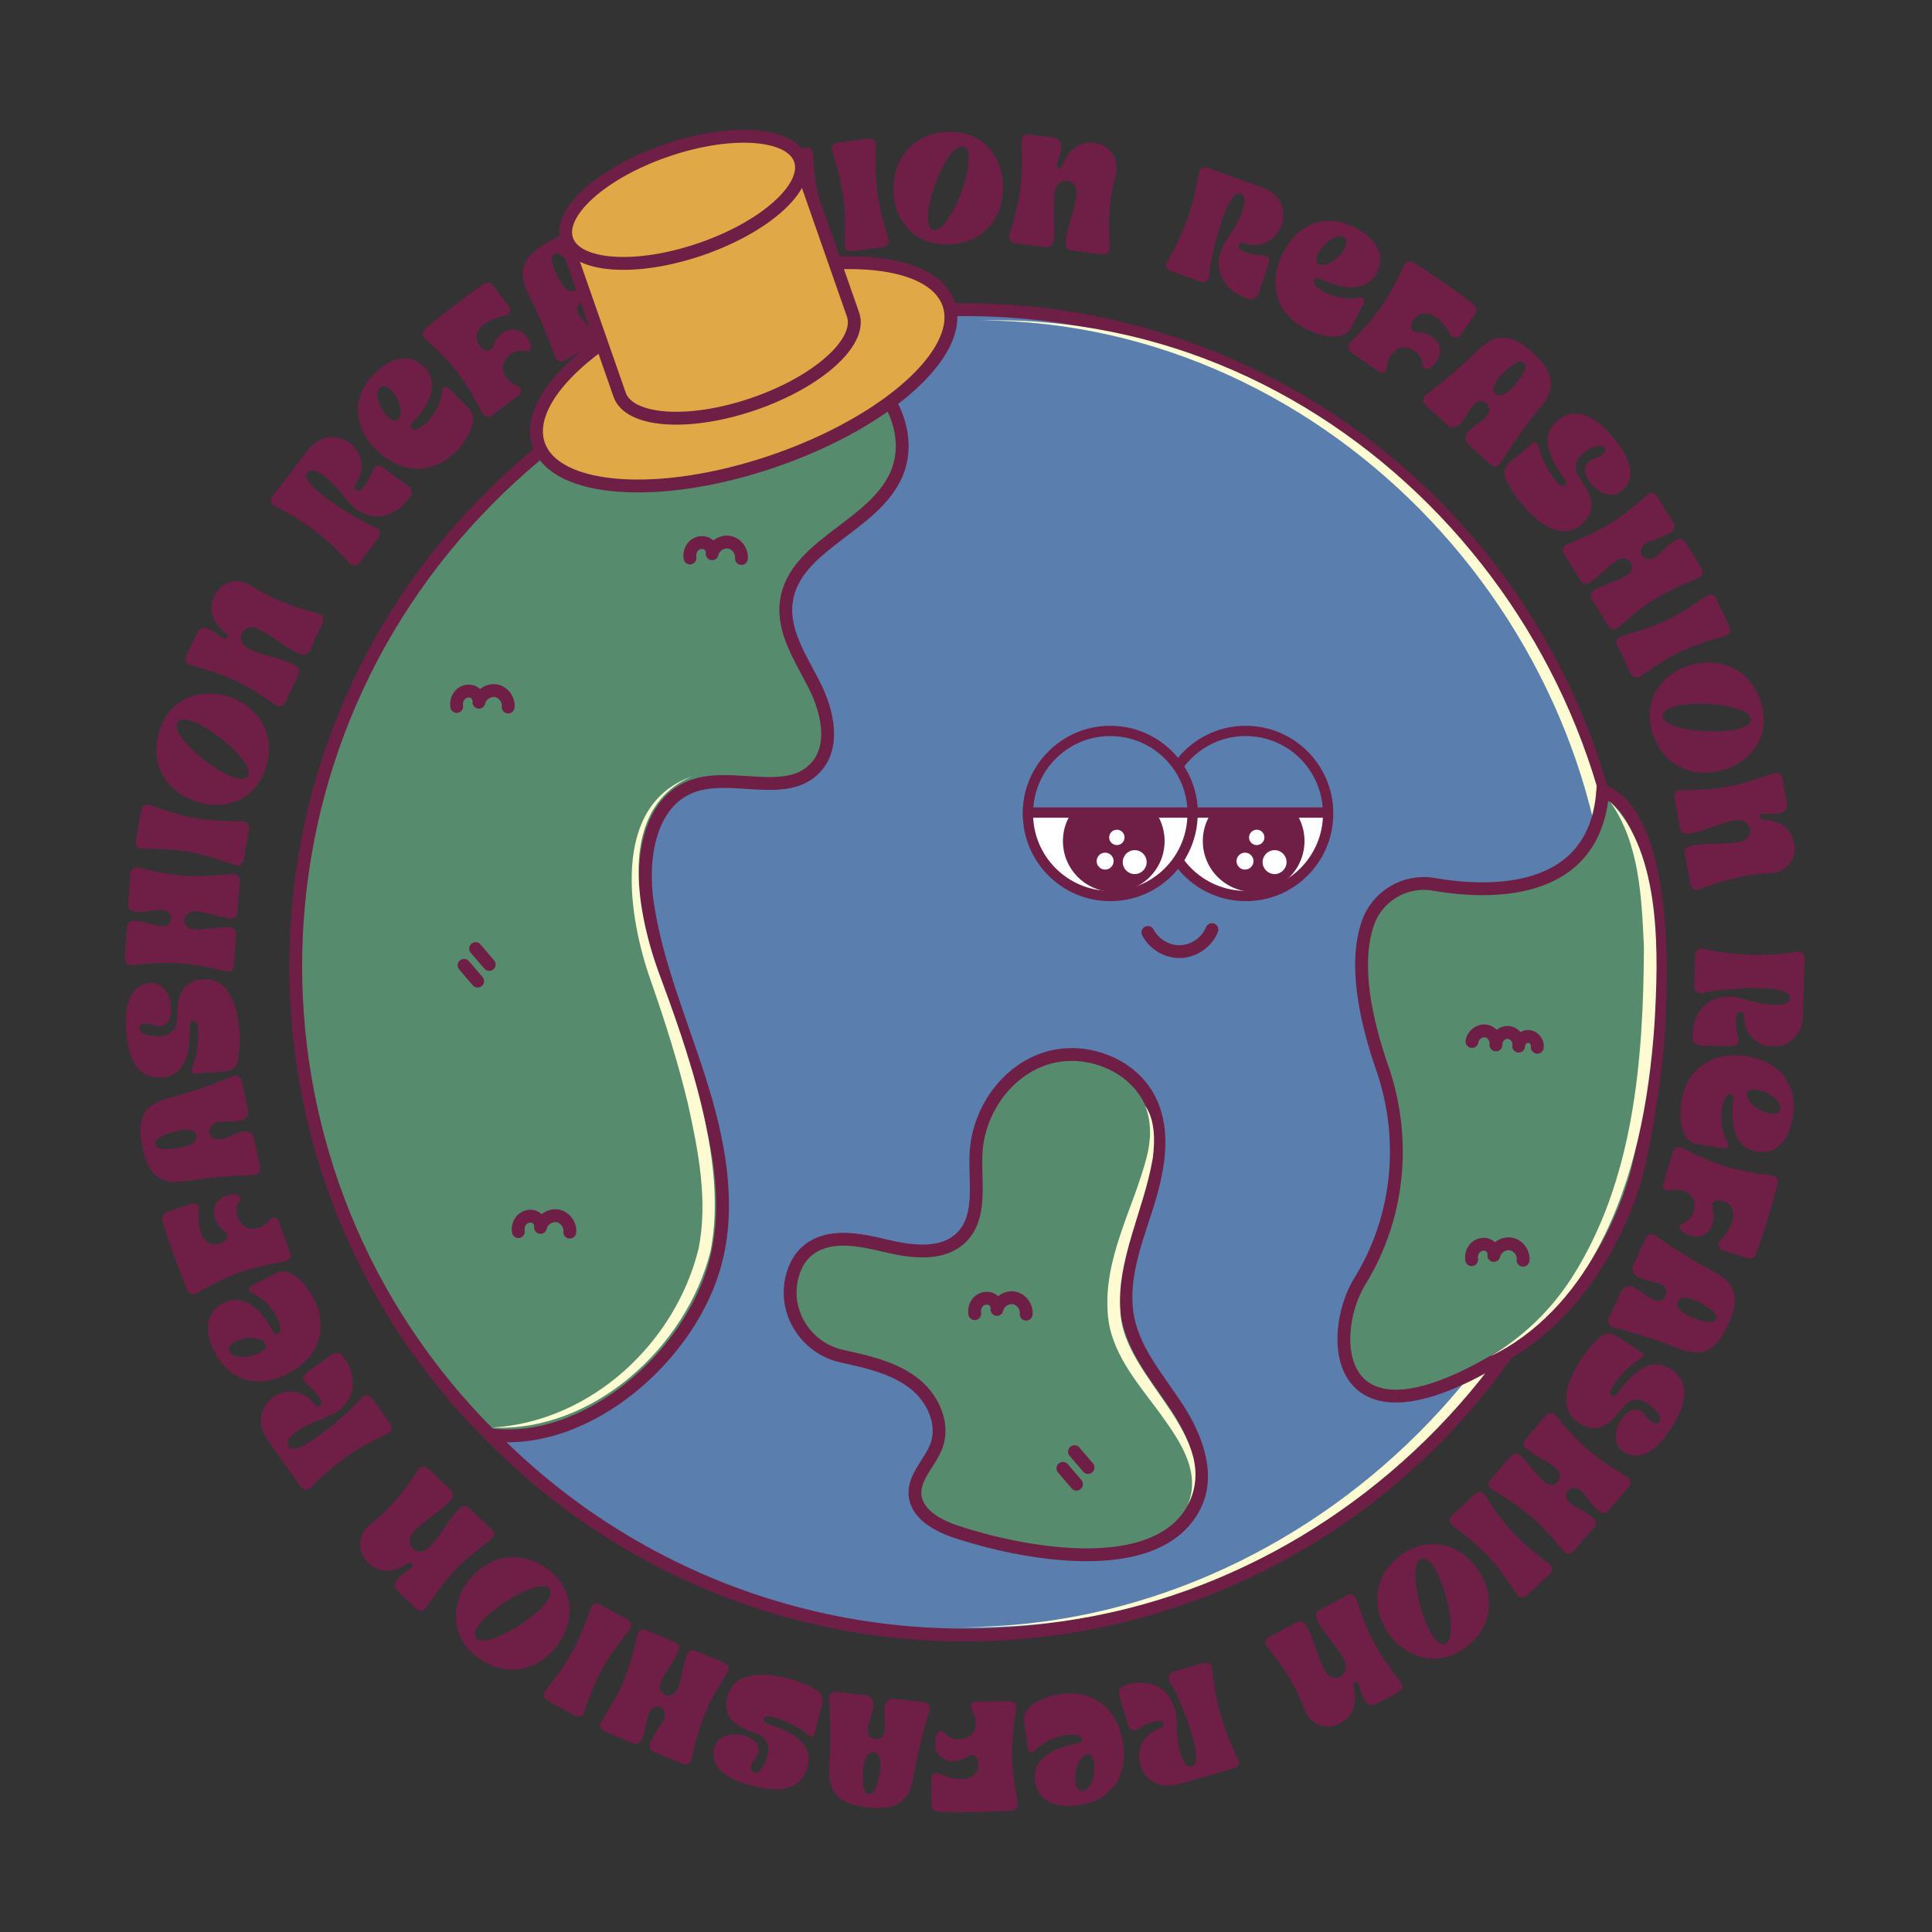 <?xml version="1.0" encoding="iso-8859-1"?>
<!-- Generator: Adobe Illustrator 27.8.1, SVG Export Plug-In . SVG Version: 6.00 Build 0)  -->
<svg version="1.1" xmlns="http://www.w3.org/2000/svg" xmlns:xlink="http://www.w3.org/1999/xlink" x="0px" y="0px"
	 viewBox="0 0 300 300" style="enable-background:new 0 0 300 300;" xml:space="preserve">
<rect x="0" y="0" width="300" height="300" fill="#333333" stroke="none"/>
<g id="Laag_1">
	<circle style="fill:#5A7EAE;stroke:#6F1F46;stroke-width:1.993;stroke-miterlimit:10;" cx="149.796" cy="150.984" r="102.9"/>
	<g>
		<path style="fill:#FDFBD2;" d="M152.439,49.749c55.511-1.27,100.778,47.832,99.609,102.518
			c-0.023,54.961-47.427,101.598-102.404,100.382c53.802-0.13,100.77-46.493,100.415-100.404
			C251.341,98.254,207.013,50.063,152.439,49.749L152.439,49.749z"/>
	</g>
	<path style="fill:#568C6D;stroke:#6F1F46;stroke-width:1.993;stroke-miterlimit:10;" d="M219.85,220.441"/>
	<g>
		<path style="fill:none;" d="M119.724,99.718"/>
	</g>
</g>
<g id="island_small">
	<path style="fill:#568C6D;stroke:#6F1F46;stroke-width:1.993;stroke-miterlimit:10;" d="M125.597,194.034
		c-1.194,0.916-1.946,2.165-2.412,3.582c-1.858,5.655,1.718,11.671,7.527,12.968c0.648,0.145,1.296,0.287,1.94,0.435
		c3.409,0.782,6.891,1.795,9.575,4.037c2.684,2.242,4.375,6.012,3.233,9.317c-0.925,2.675-3.549,4.834-3.381,7.66
		c0.181,3.053,3.465,4.842,6.366,5.812c9.609,3.213,31.461,7.746,37.172-4.212c2.284-4.784,0.122-10.502-2.762-14.949
		c-2.885-4.448-6.583-8.615-7.677-13.802c-1.204-5.706,0.972-11.506,2.766-17.054c1.794-5.549,3.187-11.809,0.593-17.031
		c-2.836-5.709-10.282-8.404-16.328-6.381s-10.277,8.17-10.642,14.535c-0.261,4.547,0.982,9.849-2.196,13.113
		c-2.893,2.972-7.75,2.366-11.783,1.398S128.882,191.502,125.597,194.034z"/>
	<g>
		<path style="fill:#FDFBD2;" d="M184.441,233.692c2.23-5.431-1.636-10.511-4.701-14.747c-3.296-4.438-7.33-9.097-7.725-14.967
			c-0.679-8.612,3.951-16.264,6.043-24.291c0.66-2.617,0.809-5.432-0.253-8.012c1.569,2.194,1.56,5.5,1.192,8.192
			c-1.337,7.99-5.696,15.872-5.016,23.929C174.475,214.115,189.973,223.007,184.441,233.692L184.441,233.692z"/>
	</g>
	<path style="fill:none;stroke:#6F1F46;stroke-width:1.993;stroke-linecap:round;stroke-linejoin:round;stroke-miterlimit:10;" d="
		M151.36,203.983c-0.107-0.673,0.099-1.402,0.587-1.878c0.488-0.476,1.256-0.663,1.889-0.41s1.07,0.957,0.962,1.63
		c0.245-1.144,1.472-1.981,2.626-1.793s2.052,1.372,1.921,2.534"/>
	<path style="fill:none;stroke:#6F1F46;stroke-width:1.993;stroke-linecap:round;stroke-linejoin:round;stroke-miterlimit:10;" d="
		M165.049,228.003c0.702,0.819,1.405,1.639,2.107,2.458"/>
	<path style="fill:none;stroke:#6F1F46;stroke-width:1.993;stroke-linecap:round;stroke-linejoin:round;stroke-miterlimit:10;" d="
		M166.843,225.411c0.702,0.819,1.404,1.639,2.107,2.458"/>
</g>
<g id="smile">
	<path style="fill:none;stroke:#6F1F46;stroke-width:1.993;stroke-linecap:round;stroke-linejoin:round;stroke-miterlimit:10;" d="
		M178.249,144.786c0.947,1.857,3.03,3.071,5.112,2.98c2.082-0.091,4.052-1.482,4.833-3.414"/>
</g>
<g id="Eyes">
	<circle style="fill:#FFFFFF;stroke:#6F1F46;stroke-width:1.595;stroke-miterlimit:10;" cx="193.45" cy="126.354" r="12.781"/>
	<circle style="fill:#6F1F46;" cx="194.666" cy="130.602" r="7.894"/>
	<circle style="fill:#FFFFFF;" cx="195.147" cy="130.031" r="1.194"/>
	<circle style="fill:#FFFFFF;" cx="197.917" cy="133.869" r="1.858"/>
	<circle style="fill:#FFFFFF;" cx="193.325" cy="133.717" r="1.316"/>
	<path style="fill:#5A7EAE;stroke:#6F1F46;stroke-width:1.595;stroke-miterlimit:10;" d="M206.212,126.176h-25.565
		c0.056-7.01,5.76-12.679,12.78-12.679C200.452,113.497,206.156,119.165,206.212,126.176z"/>
	<circle style="fill:#FFFFFF;stroke:#6F1F46;stroke-width:1.595;stroke-miterlimit:10;" cx="172.398" cy="126.354" r="12.781"/>
	<circle style="fill:#6F1F46;" cx="172.945" cy="130.602" r="7.894"/>
	<circle style="fill:#FFFFFF;" cx="173.426" cy="130.031" r="1.194"/>
	<circle style="fill:#FFFFFF;" cx="176.196" cy="133.869" r="1.858"/>
	<circle style="fill:#FFFFFF;" cx="171.604" cy="133.717" r="1.316"/>
	<path style="fill:#5A7EAE;stroke:#6F1F46;stroke-width:1.595;stroke-miterlimit:10;" d="M185.191,126.176h-25.565
		c0.056-7.01,5.76-12.679,12.78-12.679C179.431,113.497,185.135,119.165,185.191,126.176z"/>
</g>
<g id="big_island">
	<path style="fill:#568C6D;stroke:#6F1F46;stroke-width:1.993;stroke-miterlimit:10;" d="M76.058,222.785
		c-40.185-40.185-40.185-105.337,0-145.522c8.979-8.979,19.696-16.692,31.636-21.013c7.206-2.608,15.357-4.018,22.43-1.068
		c7.073,2.95,12.139,11.535,9.037,18.543c-3.607,8.147-15.954,10.937-17.071,19.776c-0.575,4.548,2.239,8.725,4.323,12.808
		s3.344,9.524,0.227,12.886c-4.567,4.927-13.123,0.502-19.369,2.975c-6.467,2.561-7.771,11.191-6.747,18.071
		c1.4,9.406,5.19,18.259,8.079,27.32c2.888,9.061,4.89,18.808,2.607,28.04C107.546,210.412,91.194,224.713,76.058,222.785z"/>
	<path style="fill:none;stroke:#6F1F46;stroke-width:1.993;stroke-linecap:round;stroke-linejoin:round;stroke-miterlimit:10;" d="
		M70.921,109.704c-0.107-0.673,0.099-1.402,0.587-1.878c0.488-0.476,1.256-0.663,1.889-0.41s1.07,0.957,0.962,1.63
		c0.245-1.144,1.472-1.981,2.626-1.793c1.154,0.188,2.052,1.372,1.921,2.534"/>
	<path style="fill:none;stroke:#6F1F46;stroke-width:1.993;stroke-linecap:round;stroke-linejoin:round;stroke-miterlimit:10;" d="
		M107.142,86.643c-0.107-0.673,0.099-1.402,0.587-1.878c0.488-0.476,1.256-0.663,1.889-0.41c0.633,0.252,1.07,0.957,0.962,1.63
		c0.245-1.144,1.472-1.981,2.626-1.793c1.154,0.188,2.052,1.372,1.921,2.534"/>
	<path style="fill:none;stroke:#6F1F46;stroke-width:1.993;stroke-linecap:round;stroke-linejoin:round;stroke-miterlimit:10;" d="
		M80.49,191.246c-0.107-0.673,0.099-1.402,0.587-1.878c0.488-0.476,1.256-0.663,1.889-0.41c0.633,0.252,1.07,0.957,0.962,1.63
		c0.245-1.144,1.472-1.981,2.626-1.793c1.154,0.188,2.052,1.372,1.921,2.534"/>
	<path style="fill:none;stroke:#6F1F46;stroke-width:1.993;stroke-linecap:round;stroke-linejoin:round;stroke-miterlimit:10;" d="
		M72.059,149.891c0.702,0.819,1.405,1.639,2.107,2.458"/>
	<path style="fill:none;stroke:#6F1F46;stroke-width:1.993;stroke-linecap:round;stroke-linejoin:round;stroke-miterlimit:10;" d="
		M73.853,147.299c0.702,0.819,1.405,1.639,2.107,2.458"/>
	<g>
		<path style="fill:#FDFBD2;" d="M76.463,221.676c15.356-0.956,28.437-13.144,32.021-27.83c1.459-7.356-0.027-15.09-1.643-22.364
			c-1.539-6.478-3.58-12.903-5.787-19.194c-3.427-9.655-6.439-27.248,6.423-31.734c-11.529,4.892-8.729,20.321-5.41,29.837
			c4.791,12.915,10.966,30.07,8.267,43.879C106.567,209.262,92.038,222.379,76.463,221.676L76.463,221.676z"/>
	</g>
</g>
<g id="island_right">
	<path style="fill:#568C6D;stroke:#6F1F46;stroke-width:1.993;stroke-miterlimit:10;" d="M235.425,209.235
		c11.793-7.618,17.17-21.013,18.751-27.164c1.282-4.989,2.891-15.165,3.253-20.304c2.634-37.379-8.564-38.84-8.564-38.84
		c-1.285,16.709-18.252,15.778-26.238,14.392c-4.401-0.763-8.727,1.772-10.209,5.986c-2.292,6.52-0.226,15.504,2.192,22.453
		c3.84,11.034,2.691,23.244-3.449,33.183C205.966,207.349,206.698,227.793,235.425,209.235z"/>
	<g>
		<path style="fill:#FDFBD2;" d="M250.002,124.461c8.098,8.032,7.523,23.962,6.902,34.602c-0.843,11.976-3.076,24.118-8.808,34.808
			c-3.759,7.069-9.56,13.363-16.744,16.77c5.154-3.023,9.488-7.228,12.707-12.226c9.663-15.096,11.128-33.83,11.209-51.329
			C254.912,139.391,254.604,130.94,250.002,124.461L250.002,124.461z"/>
	</g>
	<path style="fill:none;stroke:#6F1F46;stroke-width:1.993;stroke-linecap:round;stroke-linejoin:round;stroke-miterlimit:10;" d="
		M228.52,195.607c-0.107-0.673,0.099-1.402,0.587-1.878c0.488-0.476,1.256-0.663,1.889-0.41c0.633,0.252,1.07,0.957,0.962,1.63
		c0.245-1.144,1.472-1.981,2.626-1.793c1.154,0.188,2.052,1.372,1.921,2.534"/>
	<path style="fill:none;stroke:#6F1F46;stroke-width:1.993;stroke-linecap:round;stroke-linejoin:round;stroke-miterlimit:10;" d="
		M228.572,161.722c0.122-0.989,1.146-1.772,2.132-1.63c0.986,0.142,1.748,1.181,1.587,2.164c-0.094-1.015,0.851-1.999,1.869-1.944
		c1.018,0.054,1.854,1.133,1.651,2.132c-0.029-0.812,0.74-1.562,1.551-1.511c0.811,0.051,1.481,0.89,1.351,1.692"/>
	<g>
		<g>
			<path style="fill:#6F1F46;" d="M49.803,217.345c-0.752-1.281-1.528-1.924-2.333-2.605c-0.591-0.504-0.479-1.148,0.138-1.58
				l3.855-2.793c0.616-0.432,1.353-0.355,1.776,0.207c2.76,3.553,1.948,7.979-3.038,9.666c-2.279,0.77-6.434,2.881-5.374,4.393
				c1.395,1.988,10.179-6.043,11.321-7.586c0.412-0.555,1.228-0.533,1.66,0.082l2.747,3.918c0.418,0.596,0.319,1.258-0.36,1.557
				c-4.54,2.029-8.517,4.818-11.97,8.396c-0.513,0.537-1.169,0.406-1.588-0.191l-5.146-7.336c-3.599-5.131,3.501-10.318,7.288-5.469
				C49.365,218.751,50.231,218.083,49.803,217.345z"/>
			<path style="fill:#6F1F46;" d="M43.561,206.382c-0.028-0.533-0.22-1.172-0.564-1.84c-0.744-1.447-2.142-2.994-3.801-3.725
				c-0.239-0.096-0.404-0.256-0.493-0.43c-0.122-0.236-0.071-0.51,0.296-0.697l3.93-2.021c2.289-1.178,4.891,2.234,5.757,3.918
				c2.389,4.643,0.802,9.254-4.013,11.732c-4.664,2.398-9.044,1.102-11.333-3.346c-1.788-3.477-1.277-6.305,1.378-7.672
				c2.591-1.332,5.554,0.338,7.687,4.484C42.737,207.433,43.591,207.13,43.561,206.382z M35.773,210.033
				c1.224,1.582,6.201,0.059,5.479-1.344C40.231,206.703,34.34,208.205,35.773,210.033z"/>
			<path style="fill:#6F1F46;" d="M33.406,189.208c-0.623-1.736,0.312-3.516,2.743-3.717c0.574-0.051,1.001,0.131,1.107,0.428
				c0.058,0.16,0.031,0.377-0.103,0.578c-0.512,0.803-0.536,1.74-0.258,2.518c0.221,0.617,0.648,1.162,1.178,1.488
				c1.315,0.791,2.971-0.061,3.861-1.102c0.472-0.557,1.104-0.447,1.35,0.238l1.729,4.822c0.246,0.688-0.032,1.277-0.759,1.408
				c-5.922,1.039-8.527,1.973-13.761,4.934c-0.622,0.352-1.203,0.096-1.48-0.605c-0.806-2.031-1.417-3.594-1.99-5.193
				c-0.574-1.6-1.102-3.217-1.763-5.275c-0.23-0.717,0.033-1.275,0.719-1.521l3.521-1.262c0.617-0.221,1.19,0.012,1.362,0.492
				c0.049,0.137,0.053,0.291,0.033,0.451c-0.157,1.219-0.051,2.521,0.31,3.527c0.131,0.365,0.308,0.715,0.506,0.979
				c1.313,1.723,3.987,0.402,3.586-0.717c-0.057-0.16-0.16-0.305-0.34-0.445C34.175,190.636,33.66,189.917,33.406,189.208z"/>
			<path style="fill:#6F1F46;" d="M38.248,175.691c0.61,0.07,1.062,0.445,1.178,0.992l0.948,4.49
				c0.146,0.689-0.276,1.275-0.943,1.291c-3.651,0.102-6.991,0.387-10.743,0.955c-3.799,0.58-5.674-1.01-6.582-5.311
				c-0.914-4.324,0.139-6.506,3.871-7.52c3.661-0.996,6.831-2.088,10.211-3.473c0.617-0.254,1.24,0.111,1.386,0.801l0.948,4.49
				c0.115,0.545-0.146,1.072-0.676,1.383c-1.083,0.627-3.251,0.115-4.508,0.631c-0.688,0.268-0.923,0.914-0.803,1.484
				s0.592,1.041,1.335,1.033C35.227,176.9,37.002,175.556,38.248,175.691z M26.875,178.367c2.531-0.236,3.856-1.014,3.641-2.035
				s-1.741-1.195-4.152-0.387c-1.832,0.609-2.369,1.119-2.238,1.738C24.254,178.3,24.953,178.55,26.875,178.367z"/>
			<path style="fill:#6F1F46;" d="M30.332,166.703c-0.388,0.027-0.545-0.131-0.563-0.398c-0.014-0.193,0.044-0.416,0.147-0.666
				c0.691-1.582,1.042-4.553,0.764-6.432c-0.145-1.012-1.234-0.934-1.211,0.086c0.098,4.496-0.863,7.775-4.302,8.02
				c-3.342,0.234-5.213-2.141-5.578-7.322c-0.328-4.648,1.028-7.154,3.789-7.35c1.646-0.115,3.049,1.488,3.184,3.742
				c0.142,2.352-1.123,3.391-2.747,2.799c-1.248-0.447-2.229-0.207-2.176,0.543c0.056,0.799,1.429,1.285,3.317,1.152
				c1.453-0.102,2.501-1.125,2.547-2.539l0.044-1.439c0.1-3.074,1.376-4.648,4.016-4.834c3.923-0.277,5.325,4.076,5.597,7.928
				c0.139,1.961-0.025,3.773-0.271,4.789c-0.267,1.041-1.06,1.535-1.979,1.6L30.332,166.703z"/>
			<path style="fill:#6F1F46;" d="M28.654,142.802c-0.043,0.654,0.372,1.364,1.313,1.476c1.811,0.218,3.111-0.304,5.57-0.31
				c0.729,0,1.164,0.418,1.116,1.146l-0.315,4.725c-0.049,0.727-0.54,1.156-1.259,0.987c-5.845-1.413-8.606-1.597-14.587-0.974
				c-0.735,0.072-1.165-0.419-1.116-1.146l0.315-4.726c0.049-0.727,0.531-1.035,1.259-0.986c1.598,0.131,2.658,0.64,3.912,0.82
				c1.084,0.17,1.688-0.495,1.731-1.149c0.046-0.679-0.468-1.37-1.563-1.37c-1.267,0.013-2.386,0.376-3.986,0.293
				c-0.728-0.048-1.165-0.418-1.116-1.145l0.315-4.726c0.048-0.727,0.539-1.156,1.258-0.986c5.845,1.412,8.607,1.597,14.588,0.974
				c0.734-0.073,1.164,0.418,1.115,1.145l-0.314,4.726c-0.049,0.727-0.535,1.084-1.259,0.987c-2.437-0.333-3.657-0.999-5.479-1.048
				C29.204,141.5,28.7,142.124,28.654,142.802z"/>
			<path style="fill:#6F1F46;" d="M37.673,127.556c0.738,0.008,1.112,0.542,0.985,1.26l-0.824,4.662
				c-0.126,0.718-0.661,1.092-1.357,0.845c-5.656-2.035-8.382-2.517-14.394-2.544c-0.738-0.007-1.112-0.542-0.986-1.259l0.824-4.663
				c0.127-0.717,0.662-1.091,1.358-0.845C28.936,127.047,31.662,127.529,37.673,127.556z"/>
			<path style="fill:#6F1F46;" d="M24.704,113.622c3.172-10.712,19.917-5.676,16.627,5.431
				C38.158,129.765,21.414,124.729,24.704,113.622z M38.567,120.261c0.793-2.678-10.176-10.967-11.1-7.847
				C26.674,115.092,37.642,123.381,38.567,120.261z"/>
			<path style="fill:#6F1F46;" d="M33.322,92.453c1.042-2.167,3.588-2.851,5.631-1.546c3.324,2.12,5.858,3.12,10.496,4.381
				c0.712,0.199,0.934,0.812,0.625,1.473l-2.009,4.287c-0.309,0.66-0.86,0.75-1.53,0.463c-2.372-1.004-3.847-2.606-6.344-3.803
				c-1.242-0.608-2.251-0.116-2.611,0.653s-0.094,1.86,1.159,2.447c2.529,1.185,4.714,1.27,6.981,2.439
				c0.649,0.331,0.934,0.812,0.625,1.472l-2.009,4.288c-0.309,0.659-0.923,0.882-1.53,0.463c-4.933-3.437-7.439-4.611-13.237-6.201
				c-0.711-0.198-0.933-0.812-0.624-1.472l1.556-3.32c0.659-1.407,1.618-1.279,4.022,0.57c0.354,0.273,0.655,0.146,0.769-0.096
				c0.083-0.176,0.055-0.403-0.178-0.593C32.93,96.667,32.291,94.598,33.322,92.453z"/>
			<path style="fill:#6F1F46;" d="M56.152,75.949c0.994-1.104,1.371-2.037,1.777-3.01c0.302-0.717,0.948-0.804,1.547-0.347
				l3.827,2.828c0.599,0.456,0.748,1.181,0.34,1.755c-2.55,3.704-7.012,4.27-10.129,0.029c-1.421-1.939-4.691-5.258-5.811-3.791
				c-1.472,1.93,8.837,7.87,10.652,8.492c0.653,0.224,0.88,1.007,0.424,1.605l-2.9,3.803c-0.442,0.579-1.104,0.686-1.594,0.128
				c-3.306-3.713-7.166-6.657-11.62-8.864c-0.668-0.326-0.74-0.992-0.298-1.571l5.433-7.122c3.8-4.98,10.89,0.215,7.416,5.29
				C54.68,75.957,55.579,76.581,56.152,75.949z"/>
			<path style="fill:#6F1F46;" d="M64.696,66.669c0.498-0.188,1.049-0.565,1.582-1.098c1.151-1.148,2.202-2.951,2.394-4.754
				c0.017-0.258,0.12-0.463,0.258-0.601c0.189-0.188,0.464-0.223,0.756,0.069l3.121,3.13c1.818,1.823-0.643,5.341-1.983,6.679
				c-3.697,3.687-8.575,3.577-12.399-0.258c-3.704-3.714-3.802-8.282-0.259-11.815c2.769-2.762,5.62-3.136,7.729-1.021
				c2.058,2.063,1.366,5.395-1.936,8.688C63.443,66.203,63.992,66.925,64.696,66.669z M58.848,60.358
				c-1.136,1.646,1.83,5.927,2.947,4.812C63.377,63.593,60.156,58.437,58.848,60.358z"/>
			<path style="fill:#6F1F46;" d="M77.938,51.784c1.463-1.123,3.443-0.776,4.377,1.476c0.225,0.531,0.182,0.993-0.069,1.186
				c-0.135,0.104-0.348,0.145-0.582,0.08c-0.92-0.242-1.82,0.021-2.475,0.522c-0.521,0.399-0.907,0.972-1.056,1.576
				c-0.353,1.494,0.964,2.811,2.228,3.34c0.674,0.278,0.763,0.914,0.186,1.357l-4.063,3.12c-0.577,0.443-1.225,0.358-1.571-0.293
				c-2.799-5.32-4.484-7.516-8.901-11.593c-0.525-0.484-0.459-1.116,0.123-1.594c1.688-1.389,2.987-2.447,4.336-3.482
				c1.348-1.035,2.726-2.031,4.483-3.29c0.611-0.438,1.225-0.358,1.668,0.22l2.277,2.965c0.399,0.521,0.353,1.138-0.052,1.448
				c-0.115,0.088-0.261,0.139-0.421,0.17c-1.206,0.222-2.415,0.722-3.262,1.372c-0.309,0.236-0.587,0.512-0.778,0.78
				c-1.237,1.777,0.836,3.92,1.779,3.195c0.135-0.104,0.24-0.246,0.32-0.46C76.815,52.953,77.34,52.243,77.938,51.784z"/>
			<path style="fill:#6F1F46;" d="M92.285,52.258c0.121,0.603-0.099,1.147-0.583,1.426l-3.982,2.281
				c-0.611,0.35-1.298,0.128-1.519-0.502c-1.218-3.444-2.513-6.536-4.206-9.933c-1.718-3.438-0.78-5.71,3.034-7.895
				c3.835-2.196,6.236-1.865,8.345,1.377c2.072,3.179,4.084,5.86,6.439,8.653c0.432,0.509,0.275,1.214-0.336,1.563l-3.982,2.281
				c-0.484,0.277-1.066,0.19-1.524-0.219c-0.929-0.839-1.108-3.059-1.982-4.097c-0.468-0.572-1.154-0.599-1.66-0.309
				c-0.506,0.289-0.81,0.883-0.574,1.588C90.207,49.754,92.031,51.032,92.285,52.258z M86.248,42.255
				c1.002,2.337,2.147,3.359,3.054,2.841c0.906-0.52,0.604-2.025-0.904-4.072c-1.144-1.556-1.794-1.91-2.342-1.597
				C85.506,39.74,85.484,40.481,86.248,42.255z"/>
			<path style="fill:#6F1F46;" d="M98.433,41.959c-0.145-0.36-0.041-0.559,0.206-0.658c0.181-0.072,0.411-0.086,0.682-0.063
				c1.718,0.174,4.652-0.4,6.356-1.24c0.919-0.447,0.513-1.461-0.452-1.127c-4.251,1.469-7.668,1.557-8.951-1.644
				c-1.246-3.11,0.442-5.618,5.266-7.552c4.327-1.734,7.128-1.209,8.157,1.36c0.614,1.533-0.484,3.359-2.59,4.177
				c-2.195,0.854-3.57-0.033-3.504-1.76c0.044-1.326-0.484-2.187-1.183-1.906c-0.744,0.298-0.788,1.754-0.083,3.512
				c0.542,1.353,1.836,2.037,3.197,1.648l1.384-0.397c2.957-0.846,4.847-0.112,5.832,2.345c1.463,3.65-2.255,6.318-5.838,7.754
				c-1.826,0.732-3.603,1.13-4.644,1.207c-1.073,0.064-1.786-0.539-2.129-1.396L98.433,41.959z"/>
			<path style="fill:#6F1F46;" d="M120.693,33.077c-0.637,0.156-1.187,0.767-1.008,1.697c0.341,1.792,1.231,2.872,1.982,5.213
				c0.222,0.695-0.046,1.236-0.753,1.41l-4.598,1.131c-0.707,0.174-1.265-0.164-1.321-0.9c-0.424-5.995-1.085-8.683-3.49-14.191
				c-0.292-0.679,0.046-1.236,0.753-1.41l4.598-1.131c0.707-0.174,1.147,0.192,1.321,0.899c0.359,1.562,0.195,2.728,0.402,3.977
				c0.167,1.084,0.984,1.458,1.62,1.302c0.66-0.163,1.164-0.861,0.832-1.905c-0.396-1.202-1.081-2.159-1.487-3.709
				c-0.174-0.707,0.046-1.236,0.753-1.41l4.598-1.131c0.707-0.174,1.265,0.164,1.321,0.9c0.425,5.995,1.085,8.683,3.49,14.191
				c0.292,0.679-0.046,1.236-0.753,1.41l-4.598,1.131c-0.707,0.174-1.194-0.181-1.321-0.899c-0.42-2.422-0.156-3.787-0.661-5.538
				C122.1,33.206,121.353,32.914,120.693,33.077z"/>
			<path style="fill:#6F1F46;" d="M137.96,37.06c0.217,0.706-0.18,1.225-0.902,1.321l-4.695,0.625
				c-0.722,0.096-1.24-0.301-1.216-1.039c0.229-6.01-0.137-8.755-1.93-14.495c-0.216-0.707,0.181-1.225,0.902-1.321l4.695-0.625
				c0.723-0.096,1.241,0.301,1.217,1.039C135.802,28.574,136.167,31.319,137.96,37.06z"/>
			<path style="fill:#6F1F46;" d="M147.309,20.477c11.167-0.231,11.457,17.25-0.123,17.49
				C136.018,38.198,135.729,20.717,147.309,20.477z M145.196,35.7c2.792-0.058,7.356-13.024,4.103-12.957
				C146.507,22.801,141.943,35.768,145.196,35.7z"/>
			<path style="fill:#6F1F46;" d="M170.051,22.208c2.382,0.327,3.814,2.542,3.197,4.888c-1,3.814-1.175,6.534-0.953,11.337
				c0.028,0.738-0.488,1.138-1.211,1.046l-4.698-0.599c-0.723-0.092-0.978-0.59-0.909-1.315c0.229-2.566,1.302-4.462,1.676-7.205
				c0.199-1.37-0.579-2.18-1.423-2.287c-0.843-0.107-1.8,0.481-1.975,1.854c-0.353,2.771,0.236,4.878-0.183,7.396
				c-0.115,0.72-0.487,1.138-1.21,1.046l-4.698-0.599c-0.723-0.092-1.122-0.607-0.91-1.315c1.761-5.75,2.11-8.496,1.847-14.504
				c-0.028-0.738,0.487-1.138,1.21-1.046l3.639,0.463c1.542,0.196,1.715,1.148,0.689,4.006c-0.151,0.421,0.062,0.669,0.327,0.702
				c0.192,0.024,0.4-0.071,0.51-0.352C165.918,23.126,167.693,21.883,170.051,22.208z"/>
			<path style="fill:#6F1F46;" d="M192.765,38.9c1.355,0.61,2.36,0.684,3.411,0.773c0.774,0.069,1.055,0.658,0.803,1.368
				l-1.525,4.511c-0.252,0.709-0.897,1.073-1.569,0.86c-4.307-1.299-6.209-5.378-3.121-9.643c1.413-1.946,3.577-6.075,1.837-6.693
				c-2.288-0.813-4.799,10.822-4.837,12.742c-0.014,0.691-0.691,1.146-1.4,0.895l-4.509-1.602c-0.687-0.244-0.99-0.842-0.608-1.479
				c2.527-4.283,4.153-8.861,4.896-13.779c0.106-0.735,0.719-1.008,1.405-0.764l8.446,3.001c5.905,2.099,3.121,10.441-2.775,8.681
				C192.308,37.5,191.988,38.547,192.765,38.9z"/>
			<path style="fill:#6F1F46;" d="M204.187,44.214c0.331,0.417,0.857,0.827,1.525,1.173c1.444,0.748,3.479,1.201,5.256,0.836
				c0.25-0.062,0.478-0.026,0.65,0.063c0.237,0.123,0.353,0.374,0.163,0.741l-2.033,3.924c-1.184,2.285-5.281,1.01-6.963,0.139
				c-4.636-2.401-6.014-7.08-3.522-11.888c2.413-4.657,6.734-6.138,11.176-3.837c3.472,1.799,4.694,4.4,3.32,7.053
				c-1.341,2.587-4.723,2.94-8.862,0.796C204.25,42.879,203.729,43.621,204.187,44.214z M208.421,36.727
				c-1.914-0.581-5.09,3.544-3.688,4.27C206.716,42.023,210.649,37.389,208.421,36.727z"/>
			<path style="fill:#6F1F46;" d="M222.389,52.314c1.515,1.055,1.784,3.047-0.079,4.619c-0.438,0.375-0.892,0.474-1.15,0.293
				c-0.14-0.097-0.244-0.287-0.253-0.53c-0.048-0.95-0.571-1.729-1.249-2.2c-0.538-0.375-1.2-0.569-1.821-0.528
				c-1.531,0.117-2.386,1.771-2.508,3.136c-0.062,0.727-0.64,1.004-1.237,0.588l-4.205-2.927c-0.598-0.416-0.713-1.058-0.197-1.587
				c4.222-4.279,5.803-6.551,8.351-11.996c0.302-0.647,0.925-0.776,1.556-0.366c1.836,1.188,3.238,2.105,4.633,3.076
				c1.396,0.972,2.763,1.982,4.494,3.276c0.604,0.45,0.714,1.059,0.297,1.656l-2.136,3.068c-0.374,0.538-0.977,0.682-1.396,0.39
				c-0.119-0.083-0.211-0.206-0.289-0.349c-0.578-1.083-1.42-2.083-2.297-2.693c-0.318-0.222-0.665-0.404-0.979-0.505
				c-2.068-0.641-3.481,1.984-2.505,2.664c0.139,0.098,0.307,0.154,0.535,0.166C220.935,51.599,221.772,51.885,222.389,52.314z"/>
			<path style="fill:#6F1F46;" d="M226.302,66.144c-0.537,0.298-1.123,0.254-1.534-0.124l-3.38-3.103
				c-0.52-0.477-0.516-1.198,0.018-1.599c2.912-2.204,5.466-4.375,8.188-7.017c2.756-2.678,5.204-2.473,8.441,0.499
				c3.254,2.988,3.666,5.376,1.216,8.367c-2.4,2.938-4.346,5.666-6.293,8.757c-0.354,0.564-1.072,0.63-1.591,0.153l-3.38-3.103
				c-0.411-0.378-0.505-0.958-0.254-1.519c0.519-1.139,2.578-1.983,3.303-3.131c0.403-0.619,0.22-1.281-0.209-1.675
				c-0.43-0.395-1.087-0.504-1.687-0.065C228.058,63.405,227.393,65.529,226.302,66.144z M234.002,57.361
				c-1.922,1.662-2.549,3.063-1.78,3.77s2.111-0.038,3.604-2.096c1.137-1.561,1.277-2.288,0.812-2.715
				C236.173,55.894,235.46,56.096,234.002,57.361z"/>
			<path style="fill:#6F1F46;" d="M237.974,68.866c0.299-0.248,0.52-0.21,0.689-0.004c0.124,0.149,0.207,0.364,0.269,0.629
				c0.357,1.689,1.799,4.309,3.118,5.675c0.706,0.739,1.548,0.043,0.936-0.773c-2.694-3.601-3.82-6.828-1.163-9.024
				c2.581-2.136,5.484-1.292,8.796,2.712c2.971,3.592,3.323,6.418,1.19,8.182c-1.271,1.053-3.347,0.563-4.767-1.192
				c-1.482-1.83-1.057-3.41,0.608-3.874c1.275-0.361,1.935-1.127,1.454-1.707c-0.51-0.617-1.91-0.215-3.369,0.991
				c-1.123,0.929-1.38,2.37-0.595,3.548l0.801,1.196c1.706,2.559,1.584,4.582-0.455,6.269c-3.031,2.506-6.704-0.221-9.164-3.195
				c-1.254-1.516-2.174-3.086-2.565-4.054c-0.388-1.002-0.03-1.865,0.681-2.453L237.974,68.866z"/>
			<path style="fill:#6F1F46;" d="M253.22,87.334c-0.345-0.559-1.094-0.895-1.926-0.439c-1.602,0.873-2.358,2.053-4.357,3.484
				c-0.595,0.423-1.191,0.334-1.573-0.286l-2.485-4.031c-0.382-0.62-0.231-1.256,0.453-1.534c5.58-2.24,7.937-3.693,12.446-7.67
				c0.557-0.486,1.191-0.335,1.574,0.285l2.484,4.031c0.382,0.621,0.168,1.152-0.452,1.534c-1.378,0.82-2.537,1.021-3.664,1.602
				c-0.98,0.49-1.087,1.383-0.743,1.941c0.357,0.579,1.177,0.845,2.068,0.209c1.024-0.745,1.726-1.69,3.077-2.553
				c0.62-0.382,1.191-0.335,1.574,0.286l2.484,4.031c0.382,0.62,0.231,1.255-0.452,1.534c-5.58,2.24-7.938,3.692-12.447,7.67
				c-0.557,0.485-1.191,0.335-1.573-0.285l-2.485-4.032c-0.382-0.62-0.192-1.192,0.453-1.533c2.178-1.143,3.559-1.309,5.07-2.326
				C253.528,88.713,253.577,87.913,253.22,87.334z"/>
			<path style="fill:#6F1F46;" d="M254.723,105.001c-0.605,0.422-1.221,0.203-1.533-0.454l-2.032-4.276
				c-0.312-0.657-0.094-1.272,0.616-1.476c5.787-1.622,8.287-2.81,13.199-6.273c0.606-0.422,1.221-0.204,1.533,0.454l2.032,4.275
				c0.312,0.658,0.095,1.272-0.615,1.476C262.135,100.349,259.635,101.537,254.723,105.001z"/>
			<path style="fill:#6F1F46;" d="M273.367,108.822c3.629,10.563-12.93,16.175-16.692,5.221
				C253.045,103.479,269.604,97.868,273.367,108.822z M258.225,111.456c0.907,2.641,14.648,3.03,13.591-0.047
				C270.909,108.768,257.167,108.379,258.225,111.456z"/>
			<path style="fill:#6F1F46;" d="M278.626,131.061c0.408,2.369-1.271,4.404-3.692,4.525c-3.938,0.201-6.585,0.857-11.096,2.521
				c-0.695,0.251-1.232-0.12-1.363-0.837l-0.851-4.66c-0.131-0.717,0.267-1.11,0.979-1.265c2.516-0.559,4.647-0.108,7.376-0.582
				c1.366-0.225,1.902-1.212,1.749-2.048c-0.152-0.836-1.003-1.57-2.364-1.321c-2.748,0.502-4.579,1.7-7.105,2.063
				c-0.721,0.106-1.231-0.121-1.362-0.838l-0.852-4.66c-0.131-0.717,0.24-1.253,0.979-1.265c6.014-0.062,8.737-0.559,14.385-2.627
				c0.694-0.251,1.231,0.12,1.362,0.837l0.659,3.608c0.279,1.529-0.576,1.982-3.609,1.869c-0.447-0.017-0.619,0.262-0.571,0.524
				c0.035,0.191,0.189,0.36,0.489,0.38C276.5,127.398,278.222,128.714,278.626,131.061z"/>
			<path style="fill:#6F1F46;" d="M269.612,157.761c-0.168,1.477,0.068,2.457,0.304,3.484c0.17,0.758-0.306,1.205-1.059,1.182
				l-4.76-0.076c-0.753-0.023-1.296-0.527-1.298-1.232c-0.078-4.498,3.226-7.553,8.229-5.914c2.284,0.752,6.877,1.553,6.935-0.291
				c0.076-2.428-11.771-1.27-13.61-0.721c-0.662,0.199-1.303-0.307-1.278-1.061l0.149-4.782c0.023-0.729,0.5-1.2,1.224-1.031
				c4.85,1.101,9.705,1.253,14.614,0.459c0.733-0.122,1.179,0.378,1.156,1.105l-0.281,8.959c-0.197,6.262-8.99,6.156-9.113,0.004
				C270.805,156.9,269.711,156.914,269.612,157.761z"/>
			<path style="fill:#6F1F46;" d="M268.052,170.248c-0.296,0.443-0.524,1.07-0.649,1.811c-0.271,1.605-0.078,3.682,0.813,5.258
				c0.136,0.221,0.171,0.447,0.139,0.641c-0.044,0.262-0.248,0.449-0.655,0.381l-4.356-0.732c-2.538-0.428-2.579-4.719-2.266-6.586
				c0.866-5.146,4.897-7.891,10.236-6.992c5.172,0.869,7.904,4.531,7.074,9.463c-0.648,3.854-2.751,5.814-5.695,5.318
				c-2.873-0.482-4.245-3.594-3.472-8.191C269.341,169.898,268.476,169.63,268.052,170.248z M276.475,171.986
				c-0.033-2-4.932-3.76-5.193-2.203C270.911,171.984,276.527,174.308,276.475,171.986z"/>
			<path style="fill:#6F1F46;" d="M265.916,190.085c-0.541,1.766-2.355,2.633-4.424,1.338c-0.491-0.303-0.724-0.703-0.632-1.006
				c0.05-0.162,0.2-0.32,0.429-0.402c0.891-0.336,1.472-1.074,1.713-1.863c0.192-0.627,0.175-1.318-0.054-1.896
				c-0.581-1.422-2.417-1.73-3.754-1.428c-0.711,0.162-1.152-0.303-0.939-1l1.501-4.9c0.213-0.695,0.789-1.002,1.45-0.672
				c5.368,2.709,8.016,3.52,13.981,4.279c0.709,0.09,1.022,0.645,0.825,1.371c-0.57,2.111-1.015,3.729-1.513,5.354
				s-1.042,3.236-1.744,5.283c-0.244,0.713-0.79,1.002-1.486,0.789l-3.577-1.096c-0.627-0.191-0.947-0.721-0.798-1.209
				c0.043-0.139,0.132-0.264,0.244-0.383c0.854-0.881,1.549-1.988,1.862-3.012c0.113-0.371,0.181-0.756,0.181-1.088
				c-0.023-2.166-2.956-2.707-3.305-1.57c-0.05,0.164-0.053,0.34,0.007,0.562C266.152,188.482,266.135,189.365,265.916,190.085z"/>
			<path style="fill:#6F1F46;" d="M253.944,197.996c-0.447-0.42-0.584-0.992-0.35-1.498l1.927-4.164
				c0.295-0.641,0.984-0.855,1.528-0.471c2.985,2.104,5.831,3.875,9.176,5.662c3.39,1.809,3.94,4.203,2.096,8.191
				c-1.855,4.01-4.004,5.129-7.6,3.707c-3.528-1.391-6.721-2.414-10.257-3.326c-0.646-0.166-0.927-0.83-0.631-1.471l1.926-4.164
				c0.234-0.506,0.759-0.771,1.369-0.703c1.243,0.146,2.674,1.852,3.988,2.191c0.712,0.195,1.287-0.18,1.531-0.709
				c0.245-0.527,0.148-1.188-0.451-1.625C257.086,198.835,254.861,198.847,253.944,197.996z M264.655,202.656
				c-2.17-1.324-3.695-1.494-4.134-0.547s0.68,2,3.094,2.795c1.832,0.607,2.568,0.52,2.833-0.053
				C266.713,204.277,266.303,203.66,264.655,202.656z"/>
			<path style="fill:#6F1F46;" d="M254.89,209.964c0.326,0.211,0.356,0.432,0.212,0.656c-0.104,0.164-0.284,0.309-0.518,0.447
				c-1.502,0.852-3.561,3.02-4.463,4.691c-0.49,0.896,0.428,1.488,1.021,0.656c2.614-3.658,5.349-5.709,8.248-3.844
				c2.817,1.812,2.894,4.836,0.082,9.205c-2.522,3.92-5.109,5.113-7.437,3.615c-1.389-0.893-1.551-3.02-0.309-4.904
				c1.295-1.967,2.93-2.041,3.876-0.596c0.731,1.107,1.661,1.502,2.068,0.869c0.434-0.674-0.374-1.885-1.967-2.91
				c-1.225-0.789-2.677-0.596-3.561,0.508l-0.898,1.127c-1.921,2.4-3.886,2.898-6.111,1.465c-3.307-2.127-1.821-6.455,0.268-9.701
				c1.063-1.654,2.281-3.006,3.085-3.674c0.838-0.672,1.769-0.594,2.544-0.094L254.89,209.964z"/>
			<path style="fill:#6F1F46;" d="M241.912,230.099c0.427-0.498,0.521-1.314-0.166-1.969c-1.318-1.26-2.672-1.621-4.643-3.092
				c-0.584-0.438-0.681-1.033-0.206-1.586l3.085-3.59c0.476-0.553,1.126-0.604,1.6-0.035c3.829,4.635,5.929,6.438,11.087,9.525
				c0.632,0.383,0.681,1.033,0.206,1.586l-3.086,3.592c-0.475,0.551-1.046,0.508-1.599,0.033c-1.199-1.062-1.743-2.105-2.638-3.002
				c-0.766-0.785-1.648-0.615-2.075-0.119c-0.443,0.516-0.446,1.377,0.43,2.035c1.021,0.748,2.135,1.129,3.366,2.154
				c0.552,0.475,0.681,1.033,0.206,1.586l-3.086,3.592c-0.475,0.553-1.125,0.602-1.599,0.035c-3.829-4.635-5.929-6.438-11.087-9.525
				c-0.632-0.383-0.681-1.033-0.206-1.586l3.085-3.592c0.475-0.553,1.078-0.547,1.599-0.035c1.75,1.727,2.327,2.992,3.757,4.123
				C240.691,230.812,241.468,230.615,241.912,230.099z"/>
			<path style="fill:#6F1F46;" d="M225.543,236.888c-0.586-0.449-0.565-1.102-0.033-1.6l3.454-3.236
				c0.531-0.498,1.184-0.477,1.593,0.137c3.307,5.02,5.199,7.039,9.994,10.666c0.587,0.447,0.565,1.1,0.034,1.598l-3.454,3.236
				c-0.532,0.498-1.184,0.479-1.594-0.137C232.231,242.533,230.338,240.513,225.543,236.888z"/>
			<path style="fill:#6F1F46;" d="M227.569,255.818c-8.956,6.674-19.346-7.389-10.059-14.311
				C226.467,234.833,236.857,248.896,227.569,255.818z M220.447,242.197c-2.239,1.67,1.577,14.875,4.187,12.932
				C226.873,253.458,223.056,240.253,220.447,242.197z"/>
			<path style="fill:#6F1F46;" d="M208.022,267.625c-2.131,1.115-4.582,0.141-5.439-2.127c-1.398-3.688-2.833-6.006-5.799-9.789
				c-0.451-0.586-0.263-1.211,0.38-1.555l4.175-2.238c0.642-0.344,1.139-0.086,1.504,0.545c1.302,2.223,1.526,4.391,2.813,6.842
				c0.633,1.232,1.736,1.439,2.485,1.039c0.749-0.402,1.187-1.436,0.533-2.656c-1.32-2.463-3.021-3.838-4.141-6.131
				c-0.323-0.654-0.263-1.209,0.38-1.555l4.174-2.236c0.643-0.346,1.268-0.156,1.505,0.543c1.9,5.707,3.209,8.146,6.907,12.889
				c0.451,0.584,0.263,1.209-0.38,1.553l-3.232,1.734c-1.37,0.734-2.062,0.059-2.885-2.863c-0.121-0.432-0.438-0.51-0.674-0.383
				c-0.171,0.092-0.285,0.289-0.212,0.582C210.856,264.48,210.131,266.521,208.022,267.625z"/>
			<path style="fill:#6F1F46;" d="M179.856,267.189c-1.459,0.289-2.32,0.812-3.228,1.348c-0.671,0.395-1.241,0.076-1.448-0.648
				l-1.374-4.559c-0.206-0.725,0.108-1.395,0.779-1.611c4.262-1.439,8.177,0.779,8.136,6.043c-0.022,2.406,0.611,7.023,2.387,6.52
				c2.336-0.666-2.369-11.6-3.452-13.186c-0.39-0.572-0.103-1.336,0.622-1.541l4.603-1.311c0.7-0.201,1.294,0.111,1.354,0.852
				c0.426,4.955,1.757,9.627,4.005,14.062c0.34,0.662-0.001,1.238-0.702,1.438l-8.62,2.455c-6.027,1.717-8.599-6.693-2.775-8.68
				C181.04,268.064,180.693,267.027,179.856,267.189z"/>
			<path style="fill:#6F1F46;" d="M167.465,269.484c-0.512-0.148-1.178-0.176-1.924-0.07c-1.611,0.227-3.532,1.039-4.767,2.367
				c-0.169,0.195-0.375,0.297-0.567,0.324c-0.265,0.039-0.505-0.1-0.562-0.508l-0.619-4.377c-0.361-2.549,3.718-3.887,5.594-4.152
				c5.17-0.732,9.006,2.283,9.765,7.645c0.735,5.195-1.928,8.908-6.882,9.609c-3.872,0.547-6.377-0.865-6.796-3.822
				c-0.408-2.887,2.144-5.135,6.761-5.789C168.188,270.609,168.183,269.703,167.465,269.484z M168.357,278.042
				c1.897-0.637,2.093-5.84,0.529-5.619C166.674,272.736,166.158,278.794,168.357,278.042z"/>
			<path style="fill:#6F1F46;" d="M147.99,273.468c-1.845,0.029-3.229-1.43-2.636-3.795c0.137-0.561,0.446-0.904,0.762-0.91
				c0.17-0.004,0.366,0.092,0.515,0.283c0.595,0.742,1.475,1.068,2.3,1.055c0.655-0.01,1.308-0.24,1.787-0.637
				c1.173-0.99,0.9-2.832,0.201-4.01c-0.374-0.625-0.068-1.189,0.66-1.201l5.122-0.084c0.729-0.012,1.197,0.443,1.088,1.174
				c-0.923,5.939-0.877,8.707,0.239,14.613c0.133,0.703-0.297,1.172-1.049,1.207c-2.184,0.109-3.858,0.186-5.558,0.213
				s-3.399,0.008-5.562-0.031c-0.753-0.012-1.197-0.441-1.209-1.17l-0.061-3.738c-0.011-0.656,0.395-1.123,0.904-1.131
				c0.146-0.004,0.292,0.043,0.438,0.113c1.102,0.541,2.37,0.859,3.438,0.842c0.389-0.006,0.776-0.061,1.091-0.162
				c2.053-0.689,1.664-3.646,0.475-3.627c-0.17,0.004-0.339,0.055-0.531,0.18C149.588,273.199,148.743,273.455,147.99,273.468z"/>
			<path style="fill:#6F1F46;" d="M137.516,264.564c0.26-0.557,0.76-0.865,1.315-0.801l4.56,0.527
				c0.699,0.08,1.12,0.668,0.924,1.305c-1.064,3.494-1.856,6.752-2.51,10.49c-0.658,3.787-2.762,5.059-7.128,4.555
				c-4.391-0.51-6.126-2.201-5.899-6.062c0.219-3.789,0.191-7.141-0.047-10.787c-0.045-0.664,0.499-1.139,1.198-1.059l4.56,0.527
				c0.555,0.064,0.972,0.48,1.098,1.08c0.249,1.229-0.924,3.121-0.836,4.477c0.037,0.736,0.574,1.166,1.152,1.232
				c0.579,0.068,1.176-0.23,1.404-0.938C137.703,267.812,136.994,265.701,137.516,264.564z M136.438,276.199
				c0.58-2.477,0.266-3.979-0.772-4.1c-1.037-0.119-1.687,1.271-1.688,3.814c-0.004,1.93,0.31,2.602,0.937,2.676
				C135.542,278.662,136,278.08,136.438,276.199z"/>
			<path style="fill:#6F1F46;" d="M126.478,269.218c-0.098,0.377-0.299,0.477-0.558,0.408c-0.188-0.049-0.381-0.174-0.586-0.352
				c-1.28-1.16-3.985-2.438-5.856-2.771c-1.006-0.186-1.279,0.873-0.304,1.176c4.295,1.338,7.101,3.293,6.236,6.633
				c-0.841,3.244-3.688,4.264-8.721,2.961c-4.515-1.17-6.459-3.254-5.765-5.934c0.414-1.6,2.383-2.42,4.563-1.83
				c2.274,0.615,2.856,2.146,1.779,3.498c-0.822,1.041-0.907,2.047-0.178,2.236c0.775,0.201,1.675-0.945,2.149-2.779
				c0.365-1.412-0.271-2.73-1.599-3.225l-1.351-0.5c-2.884-1.074-3.972-2.785-3.308-5.348c0.986-3.811,5.563-3.754,9.302-2.785
				c1.905,0.492,3.572,1.225,4.457,1.781c0.902,0.584,1.118,1.494,0.887,2.387L126.478,269.218z"/>
			<path style="fill:#6F1F46;" d="M103.303,263.179c0.605,0.25,1.411,0.084,1.818-0.771c0.788-1.645,0.711-3.043,1.494-5.375
				c0.234-0.691,0.771-0.969,1.443-0.689l4.374,1.814c0.673,0.279,0.922,0.883,0.53,1.51c-3.213,5.082-4.274,7.639-5.603,13.504
				c-0.168,0.719-0.771,0.969-1.443,0.689l-4.374-1.816c-0.673-0.279-0.811-0.836-0.531-1.508c0.637-1.471,1.46-2.312,2.033-3.443
				c0.509-0.971,0.072-1.758-0.533-2.008c-0.628-0.262-1.448,0.004-1.8,1.041c-0.394,1.203-0.409,2.381-1.001,3.869
				c-0.279,0.674-0.77,0.969-1.442,0.689l-4.374-1.814c-0.673-0.279-0.923-0.883-0.531-1.508c3.213-5.082,4.274-7.639,5.604-13.504
				c0.167-0.719,0.77-0.969,1.442-0.689l4.374,1.814c0.673,0.279,0.855,0.855,0.531,1.51c-1.097,2.199-2.119,3.143-2.75,4.854
				C102.247,262.24,102.675,262.917,103.303,263.179z"/>
			<path style="fill:#6F1F46;" d="M91.728,249.714c0.245-0.697,0.872-0.879,1.511-0.529l4.15,2.283
				c0.639,0.352,0.82,0.979,0.363,1.559c-3.75,4.701-5.084,7.129-7.046,12.812c-0.244,0.697-0.871,0.881-1.51,0.529l-4.15-2.283
				c-0.639-0.35-0.821-0.977-0.363-1.557C88.432,257.826,89.767,255.4,91.728,249.714z"/>
			<path style="fill:#6F1F46;" d="M74.373,257.521c-9.124-6.443,1.021-20.684,10.482-14.002
				C93.98,249.962,83.834,264.203,74.373,257.521z M85.111,246.523c-2.28-1.609-13.652,6.115-10.994,7.992
				C76.398,256.126,87.769,248.4,85.111,246.523z"/>
			<path style="fill:#6F1F46;" d="M57.111,242.607c-1.72-1.678-1.556-4.311,0.334-5.828c3.071-2.473,4.828-4.557,7.505-8.549
				c0.416-0.609,1.068-0.625,1.595-0.121l3.422,3.273c0.526,0.504,0.436,1.055-0.051,1.598c-1.709,1.928-3.699,2.812-5.63,4.797
				c-0.975,0.984-0.829,2.096-0.215,2.684s1.732,0.684,2.689-0.316c1.93-2.018,2.709-4.062,4.542-5.838
				c0.521-0.51,1.067-0.625,1.594-0.121l3.422,3.273c0.526,0.504,0.541,1.156-0.05,1.598c-4.833,3.576-6.746,5.578-10.104,10.564
				c-0.416,0.609-1.068,0.625-1.595,0.121l-2.649-2.535c-1.123-1.074-0.696-1.941,1.825-3.629c0.372-0.25,0.348-0.576,0.155-0.76
				c-0.141-0.135-0.365-0.182-0.619-0.021C60.979,244.326,58.814,244.271,57.111,242.607z"/>
		</g>
	</g>
</g>
<g id="Head">
	
		<ellipse transform="matrix(0.946 -0.324 0.324 0.946 -12.617 40.484)" style="fill:#E1A946;stroke:#6F1F46;stroke-width:2;stroke-miterlimit:10;" cx="115.477" cy="58.198" rx="33.657" ry="14.251"/>
	<path style="fill:#E1A946;stroke:#6F1F46;stroke-width:2;stroke-miterlimit:10;" d="M124.32,25.578L88.063,37.973l8.147,23.299
		c1.449,4.239,10.741,4.901,20.753,1.479c10.012-3.423,16.954-9.634,15.504-13.874L124.32,25.578z"/>
	
		<ellipse transform="matrix(0.946 -0.324 0.324 0.946 -4.351 36.011)" style="fill:#E1A946;stroke:#6F1F46;stroke-width:2;stroke-miterlimit:10;" cx="106.156" cy="31.094" rx="19.159" ry="8.112"/>
</g>
</svg>
